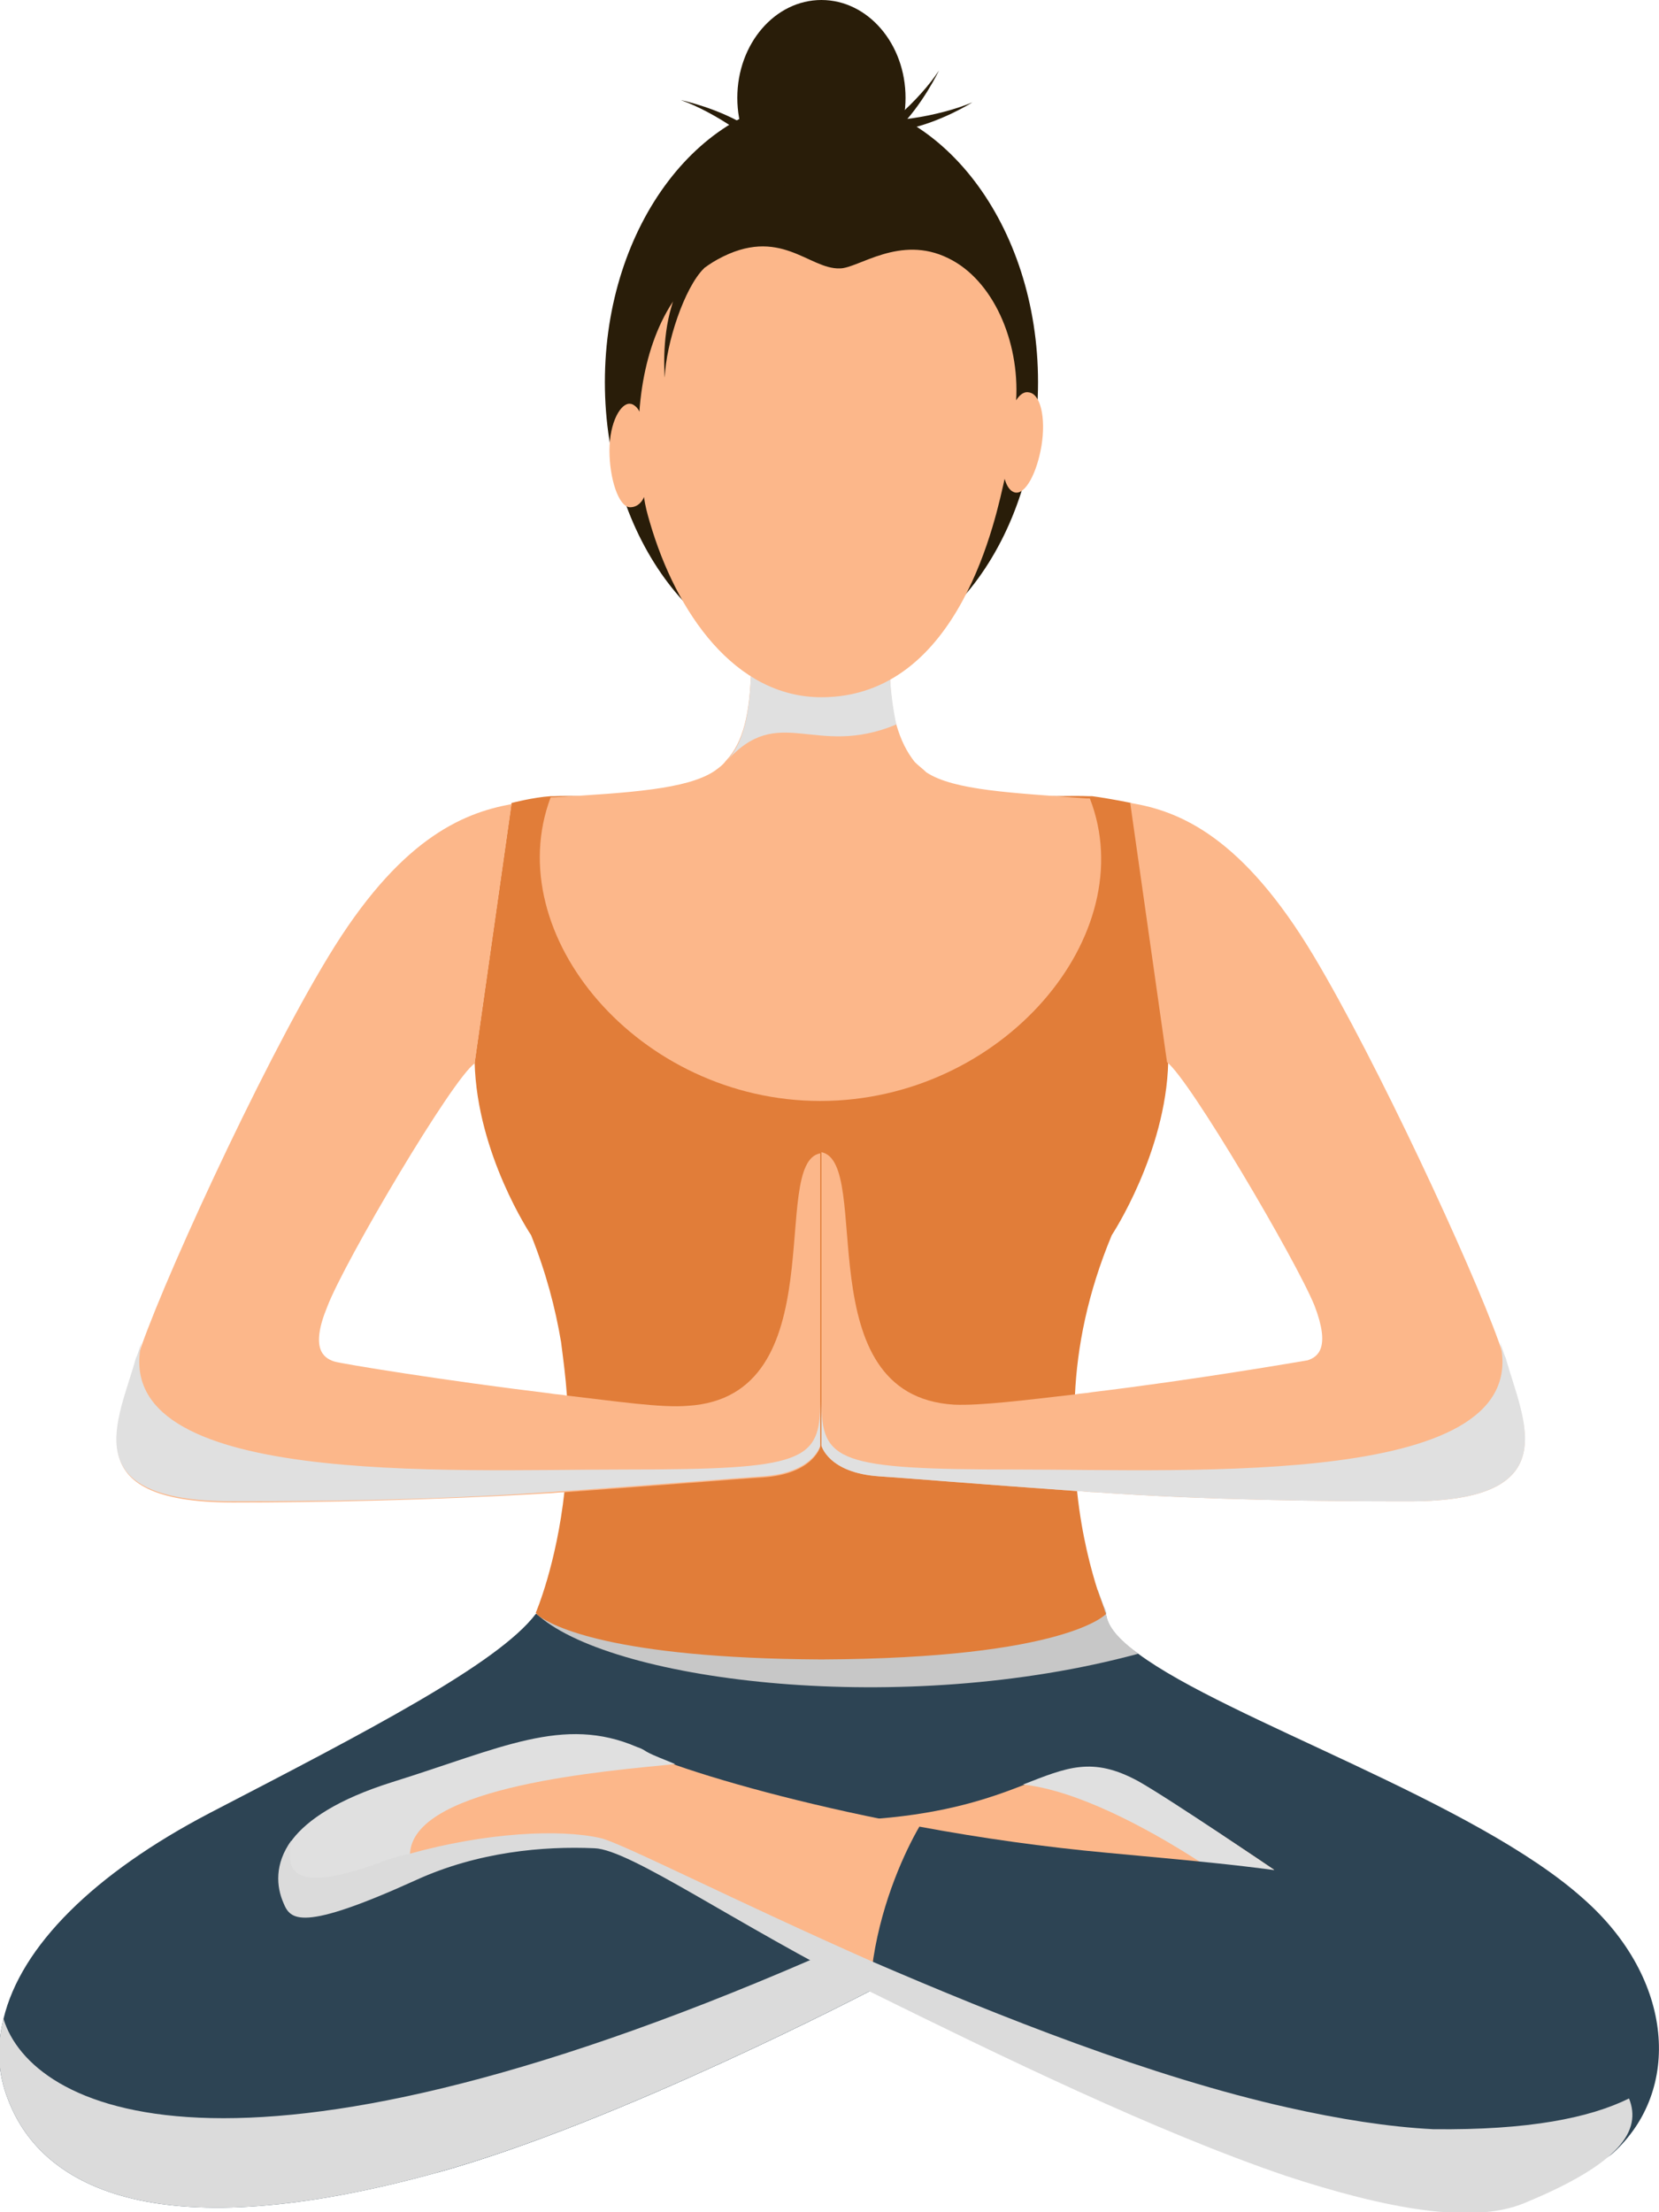<svg width="30" height="40" viewBox="0 0 30 40" fill="none" xmlns="http://www.w3.org/2000/svg">
<g clip-path="url(#clip0_1_1289)">
<path d="M14.854 12.051C17.017 12.051 18.771 9.75 18.771 6.91C18.771 4.071 17.017 1.769 14.854 1.769C12.691 1.769 10.938 4.071 10.938 6.91C10.938 9.75 12.691 12.051 14.854 12.051Z" fill="#291D09"/>
<path d="M29.167 38.931C27.917 40.062 22.292 35.188 22.292 35.188L20.083 35.681L15.75 35.99C15.75 35.99 11.188 38.375 7.917 39.28C2.938 40.658 0.771 39.609 0.146 37.964C-0.042 37.491 -0.062 36.997 0.063 36.504C0.375 35.188 1.708 33.871 3.792 32.782C6.646 31.301 9 30.087 9.688 29.183C9.688 29.183 17.229 28.236 19.417 28.792C19.688 28.854 19.875 28.956 19.958 29.059C19.979 29.1 20 29.141 20 29.183C20.021 29.409 20.229 29.655 20.583 29.902C22.188 31.095 26.688 32.576 28.646 34.344C30.271 35.784 30.417 37.8 29.167 38.931Z" fill="#2D4454"/>
<path d="M20.583 29.902C16.333 31.054 11.146 30.416 9.75 29.224L9.729 29.203C9.729 29.203 9.708 29.203 9.708 29.183C9.708 29.183 9.708 29.183 9.688 29.162L19.417 28.771L19.854 28.751C19.896 28.874 19.938 28.977 19.958 29.039C19.979 29.08 20 29.121 20 29.162C20.021 29.409 20.229 29.635 20.583 29.902Z" fill="#C7C7C7"/>
<path d="M19.438 25.234C19.396 25.872 19.417 26.447 19.479 26.982C19.562 27.764 19.729 28.381 19.854 28.771C19.896 28.895 19.938 28.997 19.958 29.059C19.979 29.141 20 29.183 20 29.183C20 29.183 19.292 29.985 14.854 30.005C11.042 29.985 9.979 29.388 9.75 29.224L9.729 29.203C9.729 29.203 9.708 29.203 9.708 29.183C9.708 29.183 9.708 29.183 9.688 29.162C9.688 29.162 10.062 28.298 10.208 26.961C10.271 26.447 10.292 25.851 10.25 25.213C10.229 24.905 10.188 24.596 10.146 24.267C10.042 23.65 9.875 23.013 9.604 22.334C9.604 22.334 8.625 20.874 8.583 19.208L9.25 14.519C9.25 14.519 9.646 14.416 9.958 14.396C9.979 14.396 10 14.396 10.021 14.396C10.458 14.375 12.625 14.437 14.854 14.499C17.083 14.437 19.25 14.375 19.688 14.396C19.708 14.396 19.729 14.396 19.75 14.396C20.062 14.437 20.458 14.519 20.458 14.519L21.125 19.208C21.083 20.854 20.104 22.334 20.104 22.334C19.667 23.383 19.479 24.35 19.438 25.234Z" fill="#E17D39"/>
<path d="M14.833 19.907C11.563 19.907 9.021 16.905 9.958 14.416C9.979 14.416 10 14.416 10.021 14.416C11.375 14.334 12.417 14.273 12.917 13.943C13 13.882 13.063 13.841 13.125 13.758C13.438 13.429 13.563 12.915 13.583 12.072C13.583 12.072 14.188 11.969 14.833 11.928C15.479 11.969 16.083 12.072 16.083 12.072C16.104 12.483 16.125 12.833 16.208 13.1C16.292 13.388 16.396 13.594 16.542 13.779C16.604 13.841 16.688 13.902 16.75 13.964C17.25 14.293 18.292 14.334 19.646 14.437C19.667 14.437 19.688 14.437 19.708 14.437C20.667 16.905 18.125 19.907 14.833 19.907Z" fill="#FCB78A"/>
<path d="M16.208 13.1C14.729 13.717 14.083 12.689 13.125 13.779C13.438 13.45 13.562 12.936 13.583 12.092C13.583 12.092 14.188 11.99 14.833 11.949C15.479 11.99 16.083 12.092 16.083 12.092C16.104 12.483 16.146 12.812 16.208 13.1Z" fill="#E0E0E0"/>
<path d="M25.479 27.146C23.917 27.146 21.854 27.126 19.813 26.982C19.708 26.982 19.583 26.961 19.479 26.961C17.729 26.838 16.25 26.715 15.896 26.694C14.979 26.632 14.854 26.139 14.854 26.139V20.833C15.792 21.018 14.563 25.234 17.25 25.398C17.729 25.419 18.542 25.316 19.438 25.213C19.542 25.193 19.646 25.193 19.75 25.172C21.625 24.946 23.521 24.617 23.646 24.596C23.833 24.535 24.063 24.37 23.771 23.609C23.438 22.787 21.5 19.496 21.104 19.208L20.438 14.519C21.354 14.663 22.479 15.157 23.75 17.275C24.896 19.188 26.604 22.869 27.104 24.267C27.146 24.37 27.167 24.473 27.208 24.555C27.542 25.686 28.354 27.146 25.479 27.146Z" fill="#FCB78A"/>
<path d="M14.833 20.854V26.159C14.833 26.159 14.708 26.653 13.792 26.715C13.438 26.735 11.938 26.859 10.208 26.982C10.104 26.982 9.979 27.003 9.875 27.003C7.833 27.126 5.75 27.167 4.208 27.167C1.333 27.167 2.146 25.707 2.479 24.576C2.813 23.465 4.688 19.352 5.938 17.296C7.208 15.198 8.333 14.704 9.25 14.54L8.583 19.229C8.188 19.496 6.229 22.807 5.917 23.63C5.604 24.391 5.854 24.555 6.042 24.617C6.167 24.658 8.063 24.967 9.938 25.193C10.042 25.213 10.146 25.213 10.25 25.234C11.146 25.337 11.958 25.46 12.438 25.419C15.125 25.255 13.896 21.018 14.833 20.854Z" fill="#FCB78A"/>
<path d="M18.833 8.062C18.917 7.548 18.812 7.116 18.604 7.095C18.521 7.075 18.438 7.136 18.375 7.239C18.438 6.17 17.958 5.059 17.146 4.668C16.271 4.237 15.521 4.853 15.188 4.853C14.625 4.874 14.104 4.072 12.979 4.689C12.083 5.183 11.646 6.272 11.562 7.445C11.542 7.383 11.458 7.301 11.396 7.301C11.229 7.28 11.021 7.63 11.021 8.144C11.021 8.658 11.188 9.172 11.396 9.172C11.479 9.172 11.583 9.131 11.646 8.987C11.667 9.152 11.708 9.296 11.75 9.44C12.229 11.085 13.292 12.607 14.854 12.607C17.375 12.607 18.021 9.296 18.167 8.658C18.208 8.802 18.271 8.884 18.354 8.905C18.542 8.946 18.75 8.555 18.833 8.062Z" fill="#FCB78A"/>
<path d="M27.563 39.815C26.625 40.206 25.063 39.918 23.25 39.321C20.896 38.519 18.104 37.162 15.729 35.99C13.313 34.776 11.396 33.419 10.75 33.398C9.833 33.357 8.646 33.46 7.521 33.974C6.208 34.159 5.125 34.386 5.125 34.386C5.063 34.159 5.083 33.913 5.25 33.645C5.5 33.234 6.083 32.782 7.167 32.35C8.875 31.65 10.167 31.033 11.521 31.609C11.583 31.63 11.625 31.65 11.688 31.692C11.833 31.774 12.021 31.835 12.208 31.918C13.229 32.309 14.854 32.74 16.646 33.069C17.75 33.275 18.917 33.44 20.042 33.542C21.792 33.707 23.375 33.83 24.604 34.139C25.729 34.406 27.167 34.735 27 35.537C26.708 37.141 29.063 36.586 29.458 37.985C29.625 38.519 29.333 39.095 27.563 39.815Z" fill="#2D4454"/>
<path d="M23.042 33.81L22.333 34.015L15.75 35.99C15.75 35.99 11.188 38.375 7.917 39.28C7.813 36.175 7.063 34.797 6.833 34.262C6.521 33.542 10.062 32.164 10.062 32.164C10.062 32.164 13.792 33.049 15.896 32.884C17.146 32.782 17.917 32.514 18.5 32.288C19.292 31.979 19.75 31.774 20.583 32.226C21.167 32.535 23.042 33.81 23.042 33.81Z" fill="#2D4454"/>
<path d="M23.042 33.81L22.333 34.015L15.75 35.99C15.75 35.99 13.792 33.049 15.875 32.884C17.125 32.782 17.896 32.514 18.479 32.288C19.271 31.979 19.729 31.774 20.562 32.226C21.167 32.535 23.042 33.81 23.042 33.81Z" fill="#FCB78A"/>
<path d="M23.042 33.81L22.333 34.015C22.125 33.913 21.896 33.789 21.667 33.645C20.708 33.028 19.458 32.37 18.5 32.267C19.292 31.959 19.75 31.753 20.583 32.206C21.167 32.535 23.042 33.81 23.042 33.81Z" fill="#E0E0E0"/>
<path d="M16.646 33.028C16.396 33.46 16 34.344 15.813 35.414C15.792 35.599 15.75 35.784 15.75 35.99C13.333 34.776 11.417 33.419 10.771 33.398C9.854 33.357 8.667 33.46 7.542 33.974C6.333 34.53 5.146 34.386 5.146 34.386C5.083 34.159 5.104 33.913 5.271 33.645C5.521 33.234 6.104 32.782 7.188 32.35C8.896 31.65 10.188 31.033 11.542 31.609C11.604 31.63 11.646 31.65 11.708 31.692C11.854 31.774 12.042 31.835 12.229 31.918C13.229 32.267 14.854 32.699 16.646 33.028Z" fill="#FCB78A"/>
<path d="M7.417 33.481C7.396 33.625 7.438 33.789 7.542 33.974C5.458 34.92 5.271 34.694 5.146 34.386C5.021 34.098 4.979 33.686 5.292 33.255C5.563 32.905 6.104 32.535 7.083 32.226C9.063 31.609 10.188 31.013 11.521 31.589C11.583 31.609 11.625 31.63 11.688 31.671C11.833 31.753 12.021 31.815 12.208 31.897C10.979 32.021 7.542 32.288 7.417 33.481Z" fill="#E0E0E0"/>
<path d="M23.313 38.046C23.229 38.828 23.25 39.321 23.25 39.321C20.896 38.519 18.104 37.162 15.729 35.99C15.75 35.784 15.771 35.599 15.792 35.414C15.958 34.344 16.375 33.46 16.625 33.028C17.729 33.234 18.896 33.398 20.021 33.501C21.771 33.666 23.354 33.789 24.583 34.098C23.75 35.62 23.438 37.059 23.313 38.046Z" fill="#2D4454"/>
<path d="M25.479 27.146C23.917 27.146 21.854 27.126 19.813 26.982C19.708 26.982 19.583 26.961 19.479 26.961C17.729 26.838 16.25 26.715 15.896 26.694C14.979 26.632 14.854 26.139 14.854 26.139V25.337C14.854 26.427 15.146 26.571 18.375 26.571C21.604 26.571 27.75 26.9 27.125 24.267C27.167 24.37 27.188 24.473 27.229 24.555C27.542 25.686 28.354 27.146 25.479 27.146Z" fill="#E0E0E0"/>
<path d="M4.208 27.146C5.771 27.146 7.833 27.126 9.875 26.982C9.979 26.982 10.104 26.961 10.208 26.961C11.958 26.838 13.438 26.715 13.792 26.694C14.708 26.632 14.833 26.139 14.833 26.139V25.337C14.833 26.427 14.542 26.571 11.312 26.571C8.083 26.571 1.938 26.9 2.563 24.267C2.521 24.37 2.5 24.473 2.458 24.555C2.146 25.686 1.313 27.146 4.208 27.146Z" fill="#E0E0E0"/>
<path d="M15.75 35.99C15.75 35.99 11.188 38.375 7.917 39.28C2.938 40.658 0.771 39.609 0.146 37.964C-0.042 37.491 -0.062 36.997 0.063 36.504C0.563 38.129 4.125 40 14.667 35.434L15.75 35.99Z" fill="#DBDBDB"/>
<path d="M29.458 37.943C29.688 38.519 29.312 39.116 27.562 39.836C26.625 40.226 25.062 39.938 23.25 39.342C20.896 38.54 18.104 37.182 15.729 36.01C13.312 34.797 11.396 33.44 10.75 33.419C9.833 33.378 8.646 33.481 7.521 33.995C5.438 34.941 5.25 34.715 5.125 34.406C5 34.118 4.958 33.707 5.271 33.275C5.25 33.398 5.229 33.542 5.25 33.645C5.292 33.954 5.625 34.118 6.792 33.707C7 33.625 7.188 33.563 7.396 33.522C8.792 33.131 10.125 33.069 10.854 33.234C11.229 33.316 13.229 34.344 15.792 35.476C18.083 36.463 20.812 37.553 23.292 38.108C24.208 38.314 25.104 38.458 25.917 38.499C27.646 38.519 28.75 38.293 29.458 37.943Z" fill="#DBDBDB"/>
<path d="M12.729 4.853C12.375 5.203 12.042 6.211 12.021 6.828C12.021 6.828 11.958 6.149 12.146 5.532C12.333 4.915 12.292 4.339 12.292 4.339L12.729 4.853Z" fill="#291D09"/>
<path d="M14.021 3.044C13.792 2.591 12.896 2.015 12.312 1.81C12.312 1.81 13 1.954 13.542 2.303C14.083 2.653 14.646 2.776 14.646 2.776L14.021 3.044Z" fill="#291D09"/>
<path d="M15.375 2.632C15.875 2.509 16.646 1.789 16.979 1.275C16.979 1.275 16.688 1.892 16.229 2.344C15.771 2.776 15.5 3.311 15.5 3.311L15.375 2.632Z" fill="#291D09"/>
<path d="M15.479 2.118C15.958 2.283 17 2.098 17.583 1.851C17.583 1.851 17 2.221 16.354 2.344C15.729 2.468 15.208 2.756 15.208 2.756L15.479 2.118Z" fill="#291D09"/>
<path d="M14.854 3.537C15.694 3.537 16.375 2.745 16.375 1.769C16.375 0.792 15.694 0 14.854 0C14.014 0 13.333 0.792 13.333 1.769C13.333 2.745 14.014 3.537 14.854 3.537Z" fill="#291D09"/>
</g>
<defs>
<clipPath id="clip0_1_1289">
<rect width="30" height="40" fill="white"/>
</clipPath>
</defs>
</svg>
